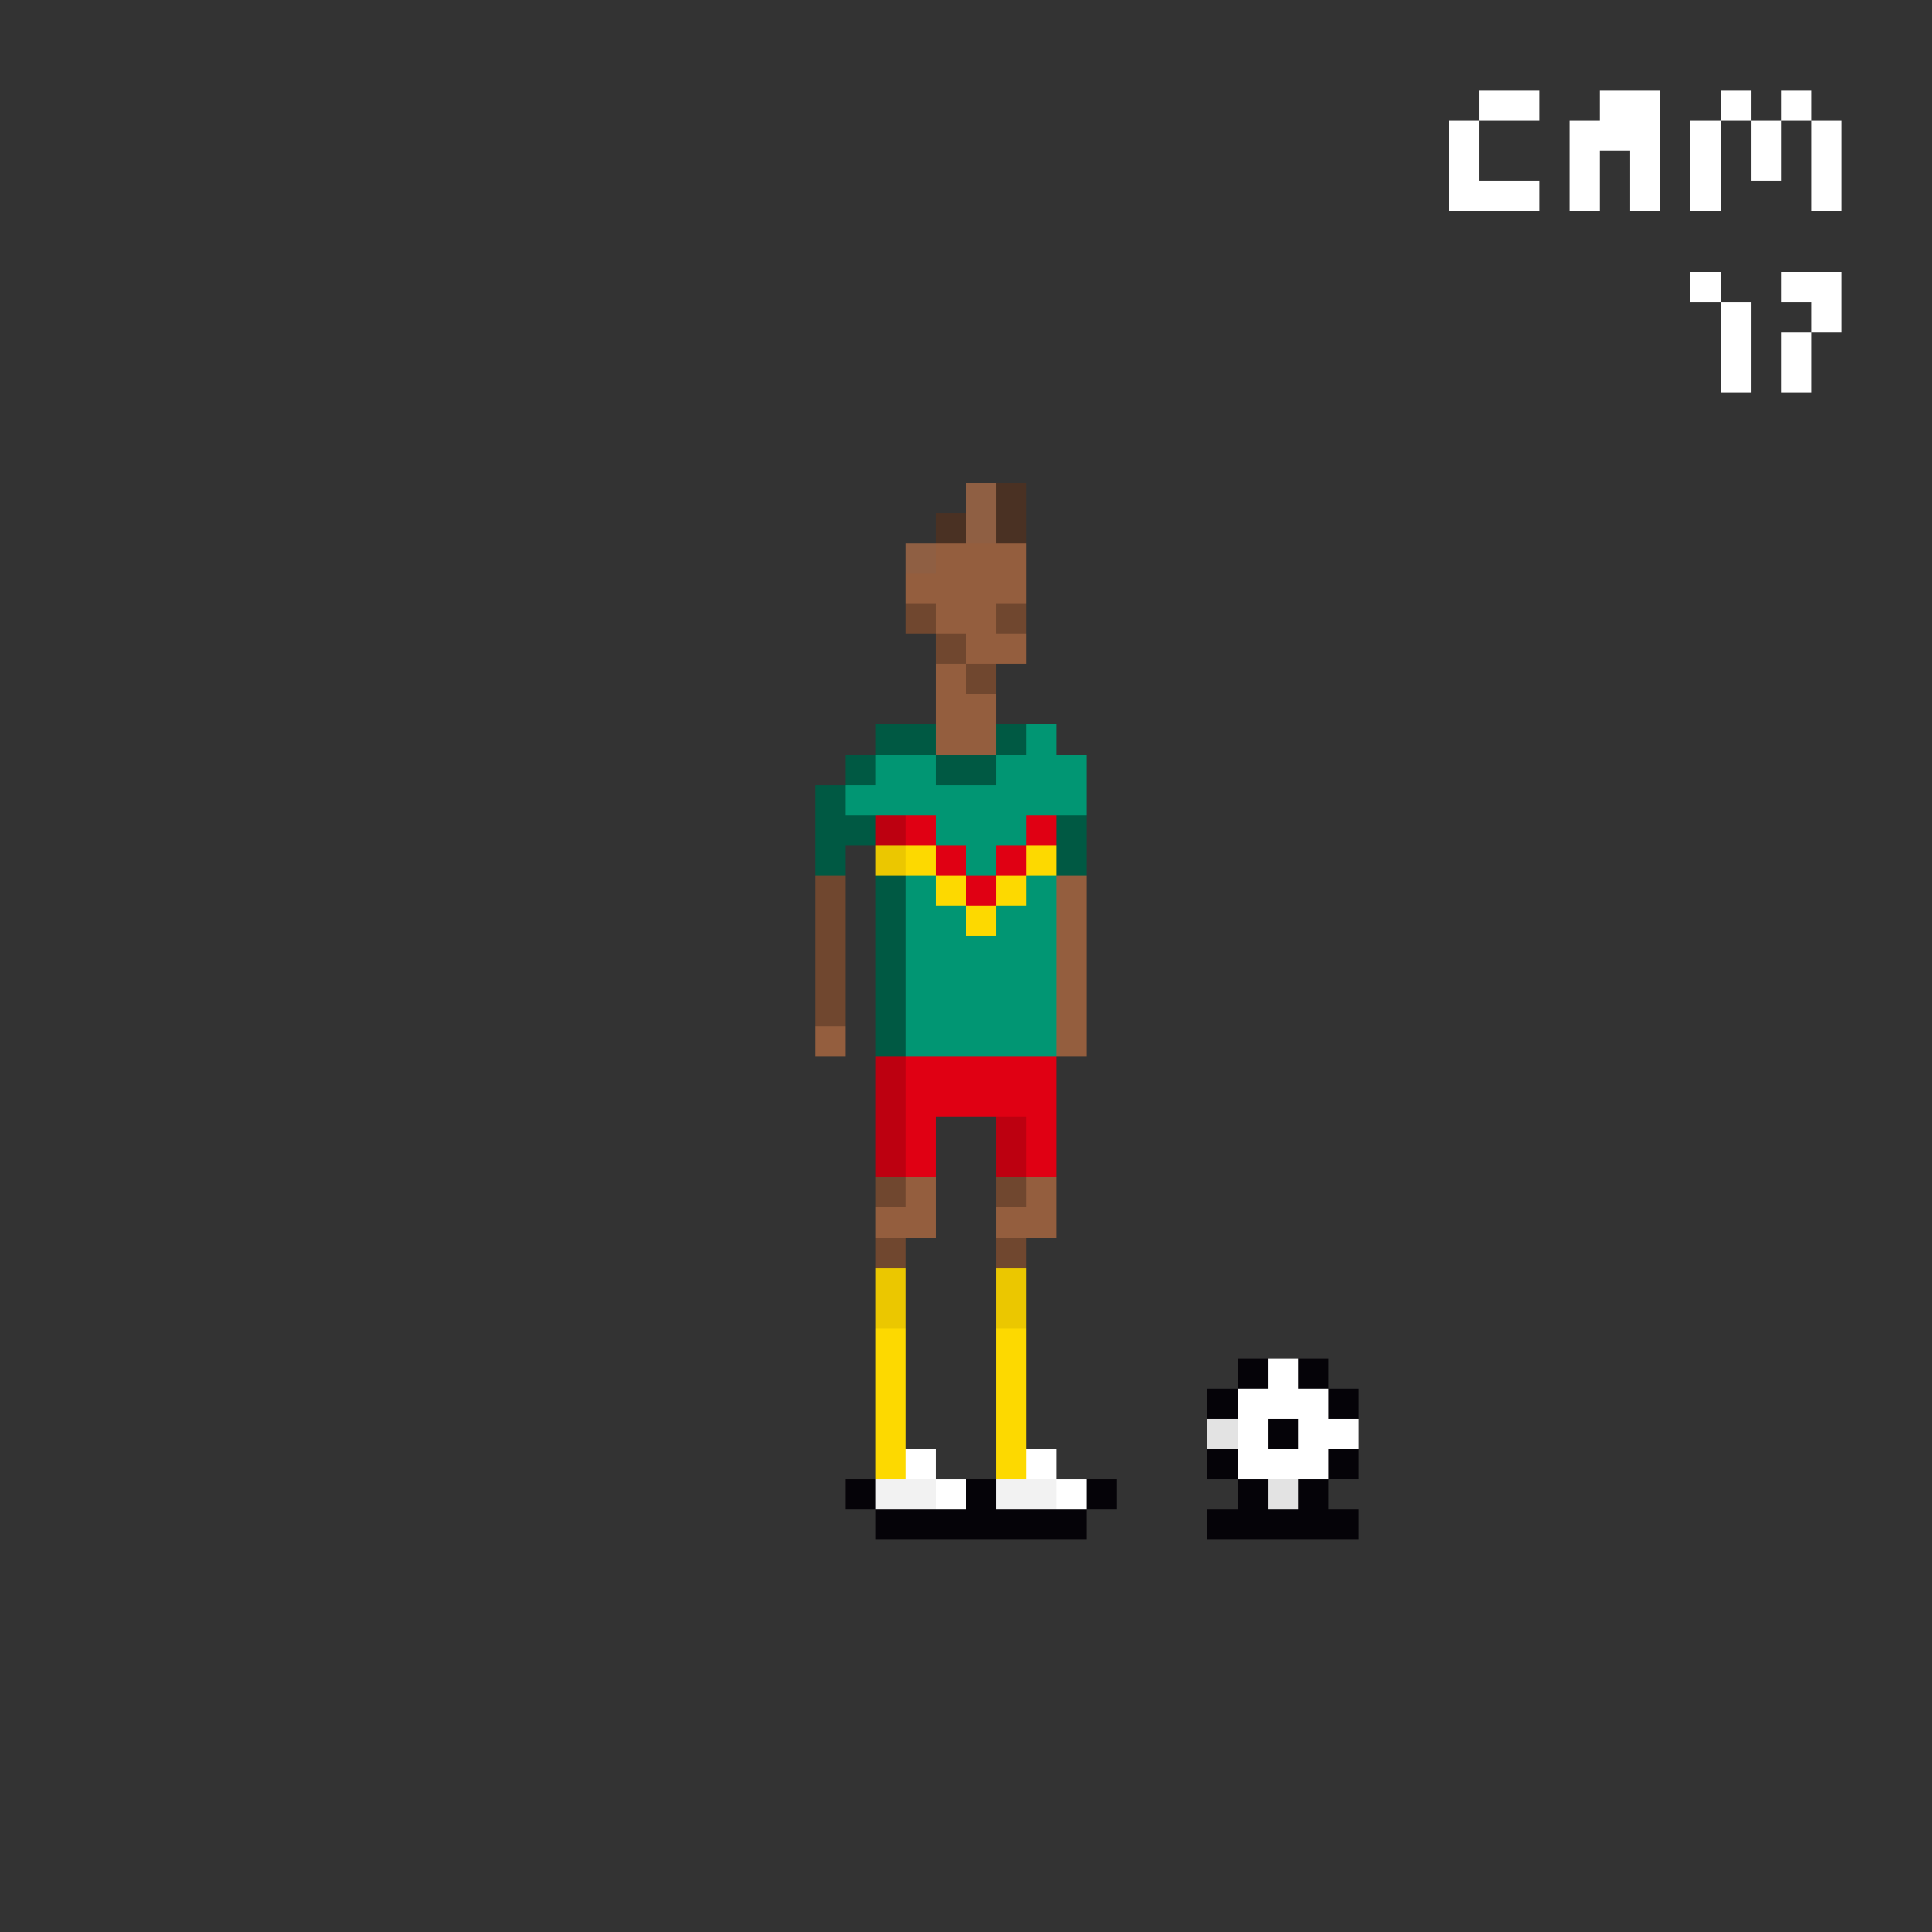 <svg xmlns="http://www.w3.org/2000/svg" shape-rendering="crispEdges" width="320" height="320"><rect width="100%" height="100%" fill="#333333" stroke="none"/><rect fill="rgb(112,71,47)" height="5px" width="5px" x="155px" y="85px" /><rect fill="rgb(112,71,47)" height="5px" width="5px" x="160px" y="85px" /><rect fill="rgb(112,71,47)" height="5px" width="5px" x="150px" y="90px" /><rect fill="rgb(148,94,62)" height="5px" width="5px" x="155px" y="90px" /><rect fill="rgb(148,94,62)" height="5px" width="5px" x="160px" y="90px" /><rect fill="rgb(148,94,62)" height="5px" width="5px" x="165px" y="90px" /><rect fill="rgb(148,94,62)" height="5px" width="5px" x="150px" y="95px" /><rect fill="rgb(148,94,62)" height="5px" width="5px" x="155px" y="95px" /><rect fill="rgb(148,94,62)" height="5px" width="5px" x="160px" y="95px" /><rect fill="rgb(148,94,62)" height="5px" width="5px" x="165px" y="95px" /><rect fill="rgb(112,71,47)" height="5px" width="5px" x="150px" y="100px" /><rect fill="rgb(148,94,62)" height="5px" width="5px" x="155px" y="100px" /><rect fill="rgb(148,94,62)" height="5px" width="5px" x="160px" y="100px" /><rect fill="rgb(112,71,47)" height="5px" width="5px" x="165px" y="100px" /><rect fill="rgb(112,71,47)" height="5px" width="5px" x="155px" y="105px" /><rect fill="rgb(148,94,62)" height="5px" width="5px" x="160px" y="105px" /><rect fill="rgb(148,94,62)" height="5px" width="5px" x="165px" y="105px" /><rect fill="rgb(148,94,62)" height="5px" width="5px" x="155px" y="110px" /><rect fill="rgb(112,71,47)" height="5px" width="5px" x="160px" y="110px" /><rect fill="rgb(148,94,62)" height="5px" width="5px" x="155px" y="115px" /><rect fill="rgb(148,94,62)" height="5px" width="5px" x="160px" y="115px" /><rect fill="rgb(112,71,47)" height="5px" width="5px" x="145px" y="120px" /><rect fill="rgb(112,71,47)" height="5px" width="5px" x="150px" y="120px" /><rect fill="rgb(148,94,62)" height="5px" width="5px" x="155px" y="120px" /><rect fill="rgb(148,94,62)" height="5px" width="5px" x="160px" y="120px" /><rect fill="rgb(148,94,62)" height="5px" width="5px" x="165px" y="120px" /><rect fill="rgb(148,94,62)" height="5px" width="5px" x="170px" y="120px" /><rect fill="rgb(112,71,47)" height="5px" width="5px" x="140px" y="125px" /><rect fill="rgb(148,94,62)" height="5px" width="5px" x="145px" y="125px" /><rect fill="rgb(148,94,62)" height="5px" width="5px" x="150px" y="125px" /><rect fill="rgb(148,94,62)" height="5px" width="5px" x="155px" y="125px" /><rect fill="rgb(148,94,62)" height="5px" width="5px" x="160px" y="125px" /><rect fill="rgb(148,94,62)" height="5px" width="5px" x="165px" y="125px" /><rect fill="rgb(148,94,62)" height="5px" width="5px" x="170px" y="125px" /><rect fill="rgb(148,94,62)" height="5px" width="5px" x="175px" y="125px" /><rect fill="rgb(112,71,47)" height="5px" width="5px" x="135px" y="130px" /><rect fill="rgb(148,94,62)" height="5px" width="5px" x="140px" y="130px" /><rect fill="rgb(148,94,62)" height="5px" width="5px" x="145px" y="130px" /><rect fill="rgb(148,94,62)" height="5px" width="5px" x="150px" y="130px" /><rect fill="rgb(148,94,62)" height="5px" width="5px" x="155px" y="130px" /><rect fill="rgb(148,94,62)" height="5px" width="5px" x="160px" y="130px" /><rect fill="rgb(148,94,62)" height="5px" width="5px" x="165px" y="130px" /><rect fill="rgb(148,94,62)" height="5px" width="5px" x="170px" y="130px" /><rect fill="rgb(148,94,62)" height="5px" width="5px" x="175px" y="130px" /><rect fill="rgb(112,71,47)" height="5px" width="5px" x="135px" y="135px" /><rect fill="rgb(112,71,47)" height="5px" width="5px" x="140px" y="135px" /><rect fill="rgb(148,94,62)" height="5px" width="5px" x="145px" y="135px" /><rect fill="rgb(148,94,62)" height="5px" width="5px" x="150px" y="135px" /><rect fill="rgb(148,94,62)" height="5px" width="5px" x="155px" y="135px" /><rect fill="rgb(148,94,62)" height="5px" width="5px" x="160px" y="135px" /><rect fill="rgb(148,94,62)" height="5px" width="5px" x="165px" y="135px" /><rect fill="rgb(148,94,62)" height="5px" width="5px" x="170px" y="135px" /><rect fill="rgb(148,94,62)" height="5px" width="5px" x="175px" y="135px" /><rect fill="rgb(112,71,47)" height="5px" width="5px" x="135px" y="140px" /><rect fill="rgb(112,71,47)" height="5px" width="5px" x="145px" y="140px" /><rect fill="rgb(112,71,47)" height="5px" width="5px" x="150px" y="140px" /><rect fill="rgb(112,71,47)" height="5px" width="5px" x="155px" y="140px" /><rect fill="rgb(148,94,62)" height="5px" width="5px" x="160px" y="140px" /><rect fill="rgb(112,71,47)" height="5px" width="5px" x="165px" y="140px" /><rect fill="rgb(112,71,47)" height="5px" width="5px" x="170px" y="140px" /><rect fill="rgb(148,94,62)" height="5px" width="5px" x="175px" y="140px" /><rect fill="rgb(112,71,47)" height="5px" width="5px" x="135px" y="145px" /><rect fill="rgb(112,71,47)" height="5px" width="5px" x="145px" y="145px" /><rect fill="rgb(148,94,62)" height="5px" width="5px" x="150px" y="145px" /><rect fill="rgb(148,94,62)" height="5px" width="5px" x="155px" y="145px" /><rect fill="rgb(148,94,62)" height="5px" width="5px" x="160px" y="145px" /><rect fill="rgb(148,94,62)" height="5px" width="5px" x="165px" y="145px" /><rect fill="rgb(112,71,47)" height="5px" width="5px" x="170px" y="145px" /><rect fill="rgb(148,94,62)" height="5px" width="5px" x="175px" y="145px" /><rect fill="rgb(112,71,47)" height="5px" width="5px" x="135px" y="150px" /><rect fill="rgb(112,71,47)" height="5px" width="5px" x="145px" y="150px" /><rect fill="rgb(148,94,62)" height="5px" width="5px" x="150px" y="150px" /><rect fill="rgb(112,71,47)" height="5px" width="5px" x="155px" y="150px" /><rect fill="rgb(148,94,62)" height="5px" width="5px" x="160px" y="150px" /><rect fill="rgb(112,71,47)" height="5px" width="5px" x="165px" y="150px" /><rect fill="rgb(112,71,47)" height="5px" width="5px" x="170px" y="150px" /><rect fill="rgb(148,94,62)" height="5px" width="5px" x="175px" y="150px" /><rect fill="rgb(112,71,47)" height="5px" width="5px" x="135px" y="155px" /><rect fill="rgb(112,71,47)" height="5px" width="5px" x="145px" y="155px" /><rect fill="rgb(148,94,62)" height="5px" width="5px" x="150px" y="155px" /><rect fill="rgb(148,94,62)" height="5px" width="5px" x="155px" y="155px" /><rect fill="rgb(112,71,47)" height="5px" width="5px" x="160px" y="155px" /><rect fill="rgb(148,94,62)" height="5px" width="5px" x="165px" y="155px" /><rect fill="rgb(112,71,47)" height="5px" width="5px" x="170px" y="155px" /><rect fill="rgb(148,94,62)" height="5px" width="5px" x="175px" y="155px" /><rect fill="rgb(112,71,47)" height="5px" width="5px" x="135px" y="160px" /><rect fill="rgb(112,71,47)" height="5px" width="5px" x="145px" y="160px" /><rect fill="rgb(148,94,62)" height="5px" width="5px" x="150px" y="160px" /><rect fill="rgb(112,71,47)" height="5px" width="5px" x="155px" y="160px" /><rect fill="rgb(148,94,62)" height="5px" width="5px" x="160px" y="160px" /><rect fill="rgb(112,71,47)" height="5px" width="5px" x="165px" y="160px" /><rect fill="rgb(112,71,47)" height="5px" width="5px" x="170px" y="160px" /><rect fill="rgb(148,94,62)" height="5px" width="5px" x="175px" y="160px" /><rect fill="rgb(112,71,47)" height="5px" width="5px" x="135px" y="165px" /><rect fill="rgb(112,71,47)" height="5px" width="5px" x="145px" y="165px" /><rect fill="rgb(148,94,62)" height="5px" width="5px" x="150px" y="165px" /><rect fill="rgb(148,94,62)" height="5px" width="5px" x="155px" y="165px" /><rect fill="rgb(112,71,47)" height="5px" width="5px" x="160px" y="165px" /><rect fill="rgb(148,94,62)" height="5px" width="5px" x="165px" y="165px" /><rect fill="rgb(112,71,47)" height="5px" width="5px" x="170px" y="165px" /><rect fill="rgb(148,94,62)" height="5px" width="5px" x="175px" y="165px" /><rect fill="rgb(148,94,62)" height="5px" width="5px" x="135px" y="170px" /><rect fill="rgb(112,71,47)" height="5px" width="5px" x="145px" y="170px" /><rect fill="rgb(148,94,62)" height="5px" width="5px" x="150px" y="170px" /><rect fill="rgb(148,94,62)" height="5px" width="5px" x="155px" y="170px" /><rect fill="rgb(148,94,62)" height="5px" width="5px" x="160px" y="170px" /><rect fill="rgb(148,94,62)" height="5px" width="5px" x="165px" y="170px" /><rect fill="rgb(148,94,62)" height="5px" width="5px" x="170px" y="170px" /><rect fill="rgb(148,94,62)" height="5px" width="5px" x="175px" y="170px" /><rect fill="rgb(112,71,47)" height="5px" width="5px" x="145px" y="175px" /><rect fill="rgb(148,94,62)" height="5px" width="5px" x="150px" y="175px" /><rect fill="rgb(148,94,62)" height="5px" width="5px" x="155px" y="175px" /><rect fill="rgb(148,94,62)" height="5px" width="5px" x="160px" y="175px" /><rect fill="rgb(148,94,62)" height="5px" width="5px" x="165px" y="175px" /><rect fill="rgb(148,94,62)" height="5px" width="5px" x="170px" y="175px" /><rect fill="rgb(112,71,47)" height="5px" width="5px" x="145px" y="180px" /><rect fill="rgb(148,94,62)" height="5px" width="5px" x="150px" y="180px" /><rect fill="rgb(148,94,62)" height="5px" width="5px" x="155px" y="180px" /><rect fill="rgb(148,94,62)" height="5px" width="5px" x="160px" y="180px" /><rect fill="rgb(148,94,62)" height="5px" width="5px" x="165px" y="180px" /><rect fill="rgb(148,94,62)" height="5px" width="5px" x="170px" y="180px" /><rect fill="rgb(112,71,47)" height="5px" width="5px" x="145px" y="185px" /><rect fill="rgb(148,94,62)" height="5px" width="5px" x="150px" y="185px" /><rect fill="rgb(112,71,47)" height="5px" width="5px" x="165px" y="185px" /><rect fill="rgb(148,94,62)" height="5px" width="5px" x="170px" y="185px" /><rect fill="rgb(112,71,47)" height="5px" width="5px" x="145px" y="190px" /><rect fill="rgb(148,94,62)" height="5px" width="5px" x="150px" y="190px" /><rect fill="rgb(112,71,47)" height="5px" width="5px" x="165px" y="190px" /><rect fill="rgb(148,94,62)" height="5px" width="5px" x="170px" y="190px" /><rect fill="rgb(112,71,47)" height="5px" width="5px" x="145px" y="195px" /><rect fill="rgb(148,94,62)" height="5px" width="5px" x="150px" y="195px" /><rect fill="rgb(112,71,47)" height="5px" width="5px" x="165px" y="195px" /><rect fill="rgb(148,94,62)" height="5px" width="5px" x="170px" y="195px" /><rect fill="rgb(148,94,62)" height="5px" width="5px" x="145px" y="200px" /><rect fill="rgb(148,94,62)" height="5px" width="5px" x="150px" y="200px" /><rect fill="rgb(148,94,62)" height="5px" width="5px" x="165px" y="200px" /><rect fill="rgb(148,94,62)" height="5px" width="5px" x="170px" y="200px" /><rect fill="rgb(112,71,47)" height="5px" width="5px" x="145px" y="205px" /><rect fill="rgb(112,71,47)" height="5px" width="5px" x="165px" y="205px" /><rect fill="rgb(112,71,47)" height="5px" width="5px" x="145px" y="210px" /><rect fill="rgb(112,71,47)" height="5px" width="5px" x="165px" y="210px" /><rect fill="rgb(148,94,62)" height="5px" width="5px" x="145px" y="215px" /><rect fill="rgb(148,94,62)" height="5px" width="5px" x="165px" y="215px" /><rect fill="rgb(148,94,62)" height="5px" width="5px" x="145px" y="220px" /><rect fill="rgb(148,94,62)" height="5px" width="5px" x="165px" y="220px" /><rect fill="rgb(148,94,62)" height="5px" width="5px" x="145px" y="225px" /><rect fill="rgb(148,94,62)" height="5px" width="5px" x="165px" y="225px" /><rect fill="rgb(5,3,8)" height="5px" width="5px" x="205px" y="225px" /><rect fill="rgb(255,255,255)" height="5px" width="5px" x="210px" y="225px" /><rect fill="rgb(5,3,8)" height="5px" width="5px" x="215px" y="225px" /><rect fill="rgb(148,94,62)" height="5px" width="5px" x="145px" y="230px" /><rect fill="rgb(148,94,62)" height="5px" width="5px" x="165px" y="230px" /><rect fill="rgb(5,3,8)" height="5px" width="5px" x="200px" y="230px" /><rect fill="rgb(255,255,255)" height="5px" width="5px" x="205px" y="230px" /><rect fill="rgb(255,255,255)" height="5px" width="5px" x="210px" y="230px" /><rect fill="rgb(255,255,255)" height="5px" width="5px" x="215px" y="230px" /><rect fill="rgb(5,3,8)" height="5px" width="5px" x="220px" y="230px" /><rect fill="rgb(148,94,62)" height="5px" width="5px" x="145px" y="235px" /><rect fill="rgb(148,94,62)" height="5px" width="5px" x="165px" y="235px" /><rect fill="rgb(227,227,227)" height="5px" width="5px" x="200px" y="235px" /><rect fill="rgb(255,255,255)" height="5px" width="5px" x="205px" y="235px" /><rect fill="rgb(5,3,8)" height="5px" width="5px" x="210px" y="235px" /><rect fill="rgb(255,255,255)" height="5px" width="5px" x="215px" y="235px" /><rect fill="rgb(255,255,255)" height="5px" width="5px" x="220px" y="235px" /><rect fill="rgb(148,94,62)" height="5px" width="5px" x="145px" y="240px" /><rect fill="rgb(148,94,62)" height="5px" width="5px" x="165px" y="240px" /><rect fill="rgb(5,3,8)" height="5px" width="5px" x="200px" y="240px" /><rect fill="rgb(255,255,255)" height="5px" width="5px" x="205px" y="240px" /><rect fill="rgb(255,255,255)" height="5px" width="5px" x="210px" y="240px" /><rect fill="rgb(255,255,255)" height="5px" width="5px" x="215px" y="240px" /><rect fill="rgb(5,3,8)" height="5px" width="5px" x="220px" y="240px" /><rect fill="rgb(5,3,8)" height="5px" width="5px" x="140px" y="245px" /><rect fill="rgb(148,94,62)" height="5px" width="5px" x="145px" y="245px" /><rect fill="rgb(112,71,47)" height="5px" width="5px" x="150px" y="245px" /><rect fill="rgb(5,3,8)" height="5px" width="5px" x="155px" y="245px" /><rect fill="rgb(5,3,8)" height="5px" width="5px" x="160px" y="245px" /><rect fill="rgb(148,94,62)" height="5px" width="5px" x="165px" y="245px" /><rect fill="rgb(112,71,47)" height="5px" width="5px" x="170px" y="245px" /><rect fill="rgb(5,3,8)" height="5px" width="5px" x="175px" y="245px" /><rect fill="rgb(5,3,8)" height="5px" width="5px" x="180px" y="245px" /><rect fill="rgb(5,3,8)" height="5px" width="5px" x="205px" y="245px" /><rect fill="rgb(227,227,227)" height="5px" width="5px" x="210px" y="245px" /><rect fill="rgb(5,3,8)" height="5px" width="5px" x="215px" y="245px" /><rect fill="rgb(5,3,8)" height="5px" width="5px" x="145px" y="250px" /><rect fill="rgb(5,3,8)" height="5px" width="5px" x="150px" y="250px" /><rect fill="rgb(5,3,8)" height="5px" width="5px" x="155px" y="250px" /><rect fill="rgb(5,3,8)" height="5px" width="5px" x="160px" y="250px" /><rect fill="rgb(5,3,8)" height="5px" width="5px" x="165px" y="250px" /><rect fill="rgb(5,3,8)" height="5px" width="5px" x="170px" y="250px" /><rect fill="rgb(5,3,8)" height="5px" width="5px" x="175px" y="250px" /><rect fill="rgb(5,3,8)" height="5px" width="5px" x="200px" y="250px" /><rect fill="rgb(5,3,8)" height="5px" width="5px" x="205px" y="250px" /><rect fill="rgb(5,3,8)" height="5px" width="5px" x="210px" y="250px" /><rect fill="rgb(5,3,8)" height="5px" width="5px" x="215px" y="250px" /><rect fill="rgb(5,3,8)" height="5px" width="5px" x="220px" y="250px" /><rect fill="rgb(255,255,255)" height="5px" width="5px" x="245px" y="15px" /><rect fill="rgb(255,255,255)" height="5px" width="5px" x="250px" y="15px" /><rect fill="rgb(255,255,255)" height="5px" width="5px" x="265px" y="15px" /><rect fill="rgb(255,255,255)" height="5px" width="5px" x="270px" y="15px" /><rect fill="rgb(255,255,255)" height="5px" width="5px" x="285px" y="15px" /><rect fill="rgb(255,255,255)" height="5px" width="5px" x="295px" y="15px" /><rect fill="rgb(255,255,255)" height="5px" width="5px" x="240px" y="20px" /><rect fill="rgb(255,255,255)" height="5px" width="5px" x="260px" y="20px" /><rect fill="rgb(255,255,255)" height="5px" width="5px" x="265px" y="20px" /><rect fill="rgb(255,255,255)" height="5px" width="5px" x="270px" y="20px" /><rect fill="rgb(255,255,255)" height="5px" width="5px" x="280px" y="20px" /><rect fill="rgb(255,255,255)" height="5px" width="5px" x="290px" y="20px" /><rect fill="rgb(255,255,255)" height="5px" width="5px" x="300px" y="20px" /><rect fill="rgb(255,255,255)" height="5px" width="5px" x="240px" y="25px" /><rect fill="rgb(255,255,255)" height="5px" width="5px" x="260px" y="25px" /><rect fill="rgb(255,255,255)" height="5px" width="5px" x="270px" y="25px" /><rect fill="rgb(255,255,255)" height="5px" width="5px" x="280px" y="25px" /><rect fill="rgb(255,255,255)" height="5px" width="5px" x="290px" y="25px" /><rect fill="rgb(255,255,255)" height="5px" width="5px" x="300px" y="25px" /><rect fill="rgb(255,255,255)" height="5px" width="5px" x="240px" y="30px" /><rect fill="rgb(255,255,255)" height="5px" width="5px" x="245px" y="30px" /><rect fill="rgb(255,255,255)" height="5px" width="5px" x="250px" y="30px" /><rect fill="rgb(255,255,255)" height="5px" width="5px" x="260px" y="30px" /><rect fill="rgb(255,255,255)" height="5px" width="5px" x="270px" y="30px" /><rect fill="rgb(255,255,255)" height="5px" width="5px" x="280px" y="30px" /><rect fill="rgb(255,255,255)" height="5px" width="5px" x="300px" y="30px" /><rect fill="rgb(0,89,67)" height="5px" width="5px" x="145px" y="120px" /><rect fill="rgb(0,89,67)" height="5px" width="5px" x="150px" y="120px" /><rect fill="rgb(0,89,67)" height="5px" width="5px" x="165px" y="120px" /><rect fill="rgb(1,150,115)" height="5px" width="5px" x="170px" y="120px" /><rect fill="rgb(0,89,67)" height="5px" width="5px" x="140px" y="125px" /><rect fill="rgb(1,150,115)" height="5px" width="5px" x="145px" y="125px" /><rect fill="rgb(1,150,115)" height="5px" width="5px" x="150px" y="125px" /><rect fill="rgb(0,89,67)" height="5px" width="5px" x="155px" y="125px" /><rect fill="rgb(0,89,67)" height="5px" width="5px" x="160px" y="125px" /><rect fill="rgb(1,150,115)" height="5px" width="5px" x="165px" y="125px" /><rect fill="rgb(1,150,115)" height="5px" width="5px" x="170px" y="125px" /><rect fill="rgb(1,150,115)" height="5px" width="5px" x="175px" y="125px" /><rect fill="rgb(0,89,67)" height="5px" width="5px" x="135px" y="130px" /><rect fill="rgb(1,150,115)" height="5px" width="5px" x="140px" y="130px" /><rect fill="rgb(1,150,115)" height="5px" width="5px" x="145px" y="130px" /><rect fill="rgb(1,150,115)" height="5px" width="5px" x="150px" y="130px" /><rect fill="rgb(1,150,115)" height="5px" width="5px" x="155px" y="130px" /><rect fill="rgb(1,150,115)" height="5px" width="5px" x="160px" y="130px" /><rect fill="rgb(1,150,115)" height="5px" width="5px" x="165px" y="130px" /><rect fill="rgb(1,150,115)" height="5px" width="5px" x="170px" y="130px" /><rect fill="rgb(1,150,115)" height="5px" width="5px" x="175px" y="130px" /><rect fill="rgb(0,89,67)" height="5px" width="5px" x="135px" y="135px" /><rect fill="rgb(0,89,67)" height="5px" width="5px" x="140px" y="135px" /><rect fill="rgb(189,0,16)" height="5px" width="5px" x="145px" y="135px" /><rect fill="rgb(224,0,19)" height="5px" width="5px" x="150px" y="135px" /><rect fill="rgb(1,150,115)" height="5px" width="5px" x="155px" y="135px" /><rect fill="rgb(1,150,115)" height="5px" width="5px" x="160px" y="135px" /><rect fill="rgb(1,150,115)" height="5px" width="5px" x="165px" y="135px" /><rect fill="rgb(224,0,19)" height="5px" width="5px" x="170px" y="135px" /><rect fill="rgb(0,89,67)" height="5px" width="5px" x="175px" y="135px" /><rect fill="rgb(0,89,67)" height="5px" width="5px" x="135px" y="140px" /><rect fill="rgb(235,199,0)" height="5px" width="5px" x="145px" y="140px" /><rect fill="rgb(253,217,0)" height="5px" width="5px" x="150px" y="140px" /><rect fill="rgb(224,0,19)" height="5px" width="5px" x="155px" y="140px" /><rect fill="rgb(1,150,115)" height="5px" width="5px" x="160px" y="140px" /><rect fill="rgb(224,0,19)" height="5px" width="5px" x="165px" y="140px" /><rect fill="rgb(253,217,0)" height="5px" width="5px" x="170px" y="140px" /><rect fill="rgb(0,89,67)" height="5px" width="5px" x="175px" y="140px" /><rect fill="rgb(0,89,67)" height="5px" width="5px" x="145px" y="145px" /><rect fill="rgb(1,150,115)" height="5px" width="5px" x="150px" y="145px" /><rect fill="rgb(253,217,0)" height="5px" width="5px" x="155px" y="145px" /><rect fill="rgb(224,0,19)" height="5px" width="5px" x="160px" y="145px" /><rect fill="rgb(253,217,0)" height="5px" width="5px" x="165px" y="145px" /><rect fill="rgb(1,150,115)" height="5px" width="5px" x="170px" y="145px" /><rect fill="rgb(0,89,67)" height="5px" width="5px" x="145px" y="150px" /><rect fill="rgb(1,150,115)" height="5px" width="5px" x="150px" y="150px" /><rect fill="rgb(1,150,115)" height="5px" width="5px" x="155px" y="150px" /><rect fill="rgb(253,217,0)" height="5px" width="5px" x="160px" y="150px" /><rect fill="rgb(1,150,115)" height="5px" width="5px" x="165px" y="150px" /><rect fill="rgb(1,150,115)" height="5px" width="5px" x="170px" y="150px" /><rect fill="rgb(0,89,67)" height="5px" width="5px" x="145px" y="155px" /><rect fill="rgb(1,150,115)" height="5px" width="5px" x="150px" y="155px" /><rect fill="rgb(1,150,115)" height="5px" width="5px" x="155px" y="155px" /><rect fill="rgb(1,150,115)" height="5px" width="5px" x="160px" y="155px" /><rect fill="rgb(1,150,115)" height="5px" width="5px" x="165px" y="155px" /><rect fill="rgb(1,150,115)" height="5px" width="5px" x="170px" y="155px" /><rect fill="rgb(0,89,67)" height="5px" width="5px" x="145px" y="160px" /><rect fill="rgb(1,150,115)" height="5px" width="5px" x="150px" y="160px" /><rect fill="rgb(1,150,115)" height="5px" width="5px" x="155px" y="160px" /><rect fill="rgb(1,150,115)" height="5px" width="5px" x="160px" y="160px" /><rect fill="rgb(1,150,115)" height="5px" width="5px" x="165px" y="160px" /><rect fill="rgb(1,150,115)" height="5px" width="5px" x="170px" y="160px" /><rect fill="rgb(0,89,67)" height="5px" width="5px" x="145px" y="165px" /><rect fill="rgb(1,150,115)" height="5px" width="5px" x="150px" y="165px" /><rect fill="rgb(1,150,115)" height="5px" width="5px" x="155px" y="165px" /><rect fill="rgb(1,150,115)" height="5px" width="5px" x="160px" y="165px" /><rect fill="rgb(1,150,115)" height="5px" width="5px" x="165px" y="165px" /><rect fill="rgb(1,150,115)" height="5px" width="5px" x="170px" y="165px" /><rect fill="rgb(0,89,67)" height="5px" width="5px" x="145px" y="170px" /><rect fill="rgb(1,150,115)" height="5px" width="5px" x="150px" y="170px" /><rect fill="rgb(1,150,115)" height="5px" width="5px" x="155px" y="170px" /><rect fill="rgb(1,150,115)" height="5px" width="5px" x="160px" y="170px" /><rect fill="rgb(1,150,115)" height="5px" width="5px" x="165px" y="170px" /><rect fill="rgb(1,150,115)" height="5px" width="5px" x="170px" y="170px" /><rect fill="rgb(189,0,16)" height="5px" width="5px" x="145px" y="175px" /><rect fill="rgb(224,0,19)" height="5px" width="5px" x="150px" y="175px" /><rect fill="rgb(224,0,19)" height="5px" width="5px" x="155px" y="175px" /><rect fill="rgb(224,0,19)" height="5px" width="5px" x="160px" y="175px" /><rect fill="rgb(224,0,19)" height="5px" width="5px" x="165px" y="175px" /><rect fill="rgb(224,0,19)" height="5px" width="5px" x="170px" y="175px" /><rect fill="rgb(189,0,16)" height="5px" width="5px" x="145px" y="180px" /><rect fill="rgb(224,0,19)" height="5px" width="5px" x="150px" y="180px" /><rect fill="rgb(224,0,19)" height="5px" width="5px" x="155px" y="180px" /><rect fill="rgb(224,0,19)" height="5px" width="5px" x="160px" y="180px" /><rect fill="rgb(224,0,19)" height="5px" width="5px" x="165px" y="180px" /><rect fill="rgb(224,0,19)" height="5px" width="5px" x="170px" y="180px" /><rect fill="rgb(189,0,16)" height="5px" width="5px" x="145px" y="185px" /><rect fill="rgb(224,0,19)" height="5px" width="5px" x="150px" y="185px" /><rect fill="rgb(189,0,16)" height="5px" width="5px" x="165px" y="185px" /><rect fill="rgb(224,0,19)" height="5px" width="5px" x="170px" y="185px" /><rect fill="rgb(189,0,16)" height="5px" width="5px" x="145px" y="190px" /><rect fill="rgb(224,0,19)" height="5px" width="5px" x="150px" y="190px" /><rect fill="rgb(189,0,16)" height="5px" width="5px" x="165px" y="190px" /><rect fill="rgb(224,0,19)" height="5px" width="5px" x="170px" y="190px" /><rect fill="rgb(235,199,0)" height="5px" width="5px" x="145px" y="210px" /><rect fill="rgb(235,199,0)" height="5px" width="5px" x="165px" y="210px" /><rect fill="rgb(235,199,0)" height="5px" width="5px" x="145px" y="215px" /><rect fill="rgb(235,199,0)" height="5px" width="5px" x="165px" y="215px" /><rect fill="rgb(253,217,0)" height="5px" width="5px" x="145px" y="220px" /><rect fill="rgb(253,217,0)" height="5px" width="5px" x="165px" y="220px" /><rect fill="rgb(253,217,0)" height="5px" width="5px" x="145px" y="225px" /><rect fill="rgb(253,217,0)" height="5px" width="5px" x="165px" y="225px" /><rect fill="rgb(253,217,0)" height="5px" width="5px" x="145px" y="230px" /><rect fill="rgb(253,217,0)" height="5px" width="5px" x="165px" y="230px" /><rect fill="rgb(253,217,0)" height="5px" width="5px" x="145px" y="235px" /><rect fill="rgb(253,217,0)" height="5px" width="5px" x="165px" y="235px" /><rect fill="rgb(253,217,0)" height="5px" width="5px" x="145px" y="240px" /><rect fill="rgb(253,217,0)" height="5px" width="5px" x="165px" y="240px" /><rect fill="rgb(255,255,255)" height="5px" width="5px" x="280px" y="45px" /><rect fill="rgb(255,255,255)" height="5px" width="5px" x="295px" y="45px" /><rect fill="rgb(255,255,255)" height="5px" width="5px" x="300px" y="45px" /><rect fill="rgb(255,255,255)" height="5px" width="5px" x="285px" y="50px" /><rect fill="rgb(255,255,255)" height="5px" width="5px" x="300px" y="50px" /><rect fill="rgb(255,255,255)" height="5px" width="5px" x="285px" y="55px" /><rect fill="rgb(255,255,255)" height="5px" width="5px" x="295px" y="55px" /><rect fill="rgb(255,255,255)" height="5px" width="5px" x="285px" y="60px" /><rect fill="rgb(255,255,255)" height="5px" width="5px" x="295px" y="60px" /><rect fill="rgb(255,255,255)" height="5px" width="5px" x="150px" y="240px" /><rect fill="rgb(255,255,255)" height="5px" width="5px" x="170px" y="240px" /><rect fill="rgb(242,242,242)" height="5px" width="5px" x="145px" y="245px" /><rect fill="rgb(242,242,242)" height="5px" width="5px" x="150px" y="245px" /><rect fill="rgb(255,255,255)" height="5px" width="5px" x="155px" y="245px" /><rect fill="rgb(242,242,242)" height="5px" width="5px" x="165px" y="245px" /><rect fill="rgb(242,242,242)" height="5px" width="5px" x="170px" y="245px" /><rect fill="rgb(255,255,255)" height="5px" width="5px" x="175px" y="245px" /><rect fill="rgb(143,95,67)" height="5px" width="5px" x="160px" y="80px" /><rect fill="rgb(74,49,35)" height="5px" width="5px" x="165px" y="80px" /><rect fill="rgb(74,49,35)" height="5px" width="5px" x="155px" y="85px" /><rect fill="rgb(143,95,67)" height="5px" width="5px" x="160px" y="85px" /><rect fill="rgb(74,49,35)" height="5px" width="5px" x="165px" y="85px" /><rect fill="rgb(143,95,67)" height="5px" width="5px" x="150px" y="90px" /></svg>